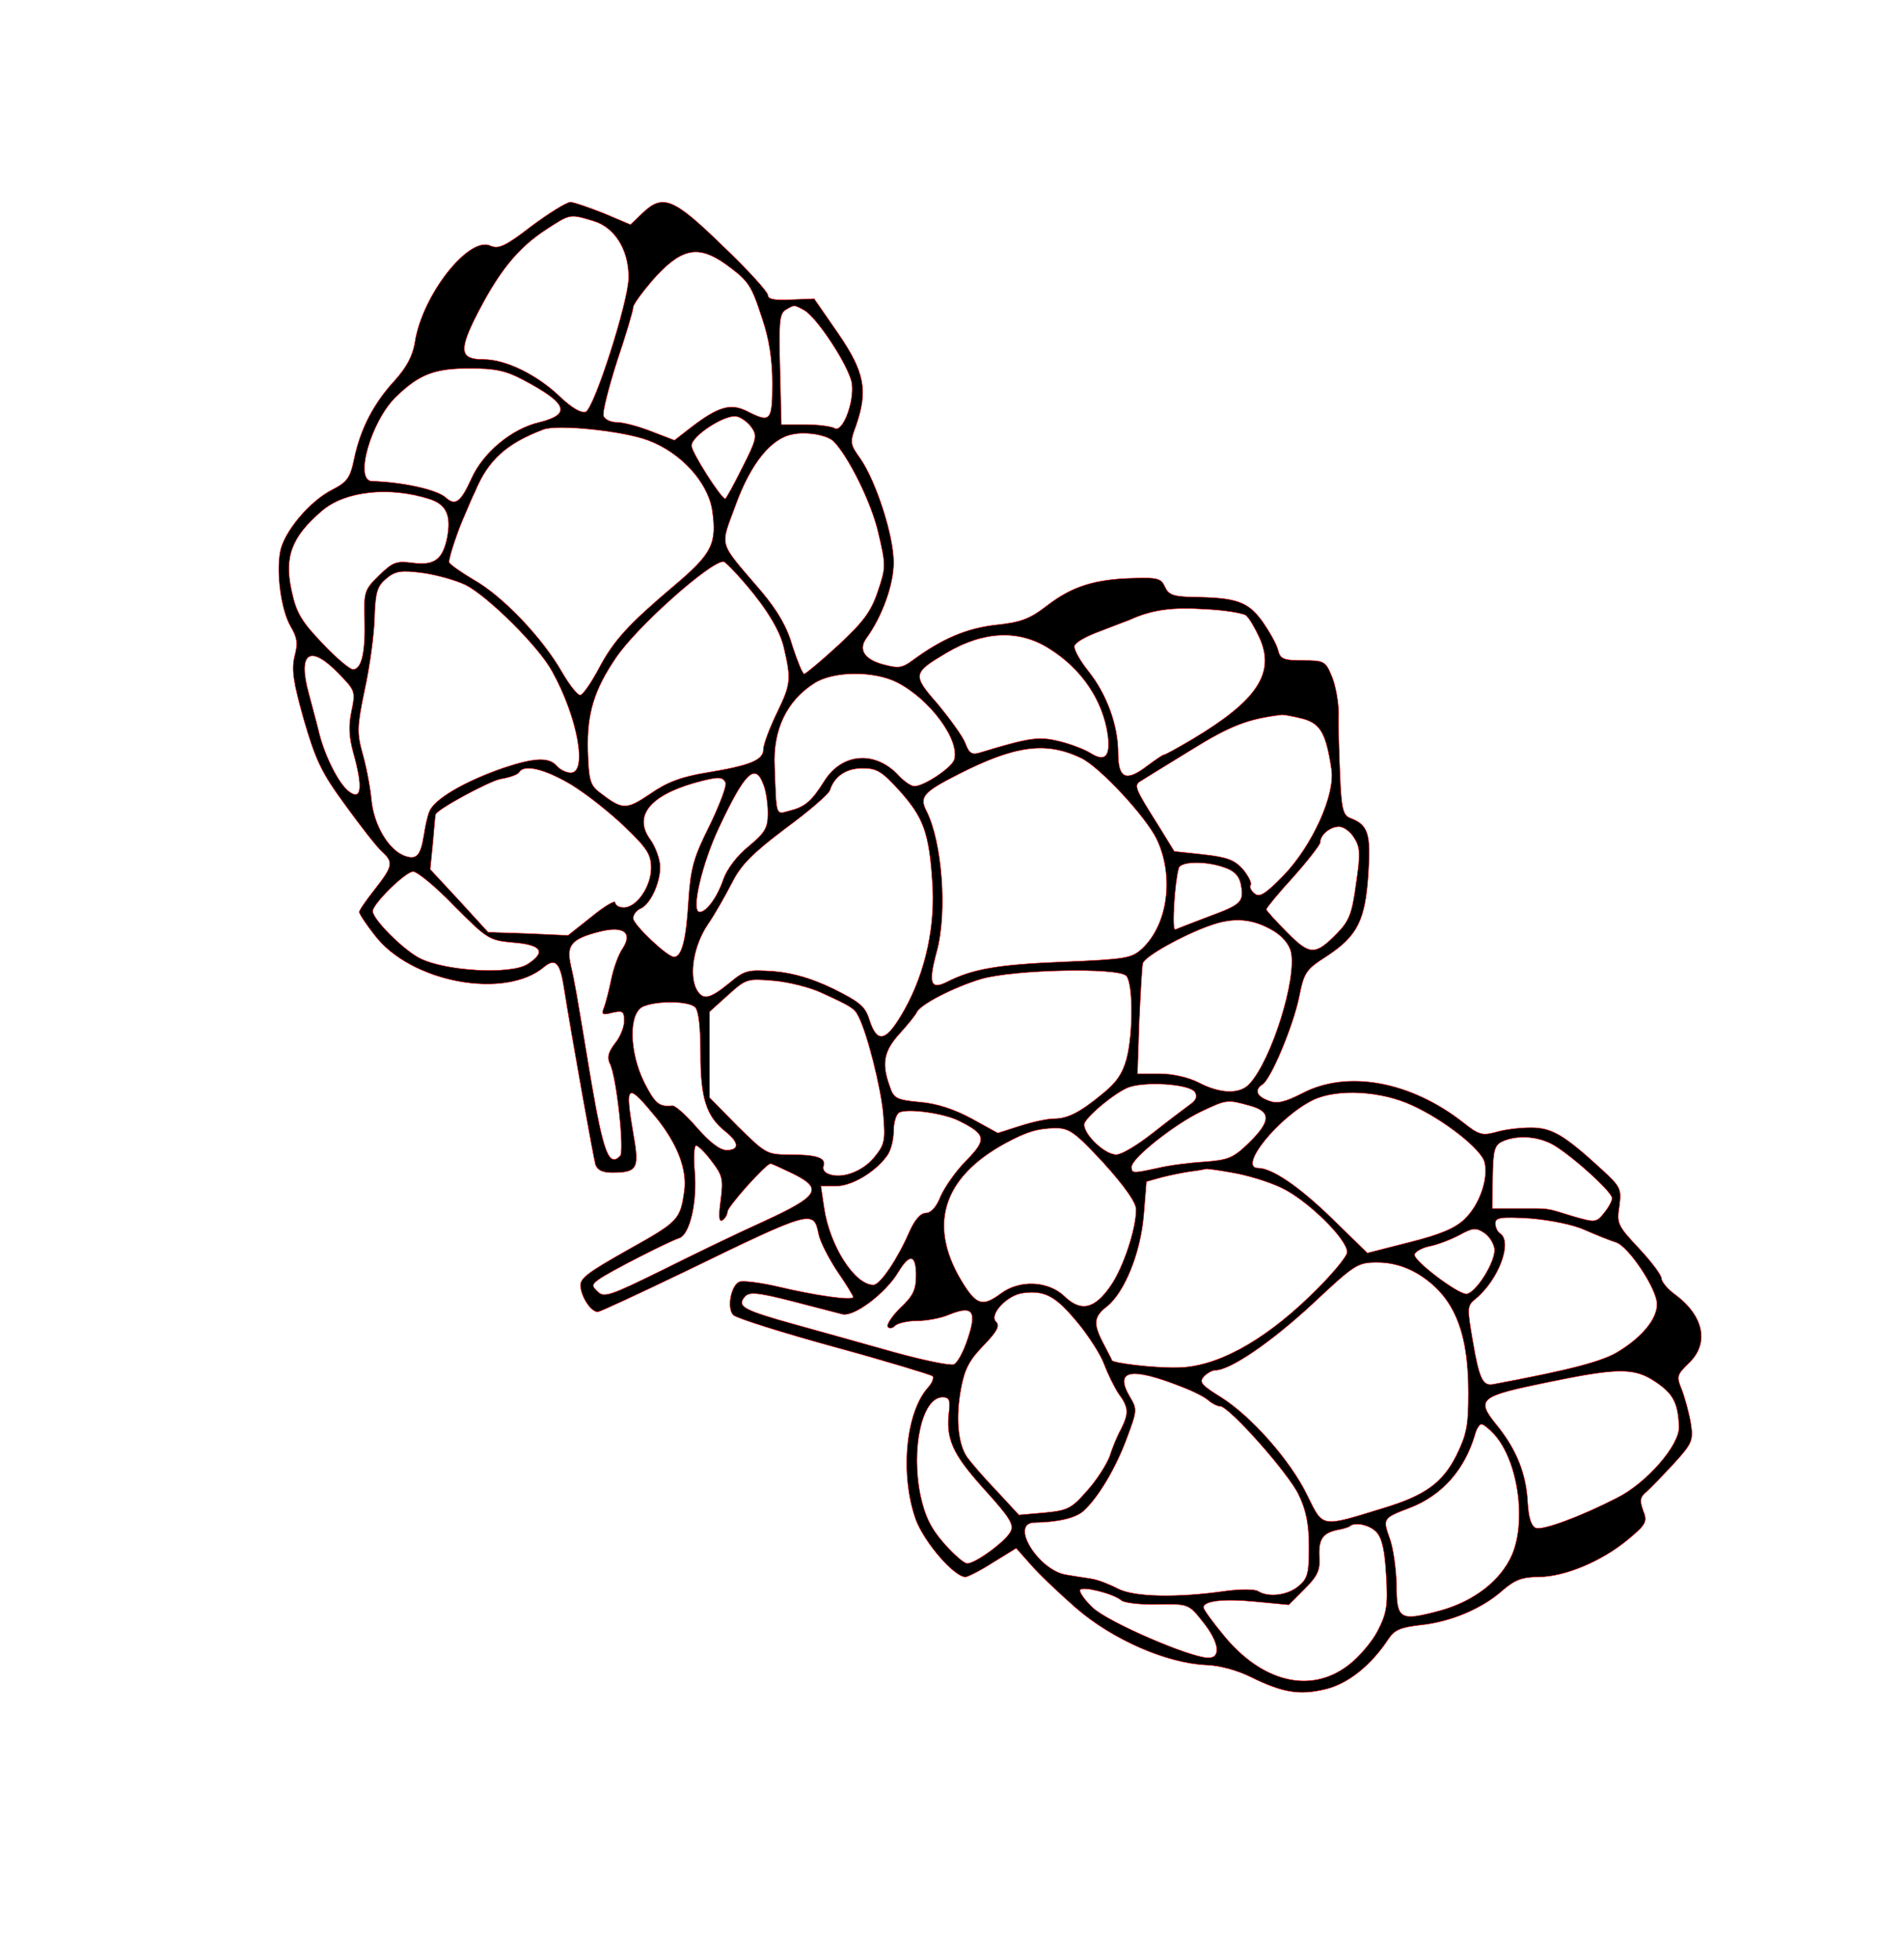 <?xml version="1.0" standalone="no"?>
<!DOCTYPE svg PUBLIC "-//W3C//DTD SVG 20010904//EN"
 "http://www.w3.org/TR/2001/REC-SVG-20010904/DTD/svg10.dtd">
<svg version="1.0" xmlns="http://www.w3.org/2000/svg"
 width="424pt" height="436pt" viewBox="0 0 424 436"
 preserveAspectRatio="xMidYMid meet">
<g transform="translate(0,436) scale(0.1,-0.1)"
fill="#000000" stroke="#ff0000">
<path d="M1184 3857 c-58 -45 -74 -52 -92 -44 -48 22 -152 -110 -168 -215 -5
-30 -18 -55 -45 -85 -47 -51 -76 -107 -90 -173 -9 -44 -16 -53 -49 -70 -50
-25 -108 -94 -116 -138 -9 -48 2 -129 23 -166 15 -25 17 -38 9 -67 -7 -30 -3
-57 21 -142 26 -89 39 -117 92 -189 34 -47 70 -93 81 -103 27 -24 25 -33 -15
-84 -19 -24 -35 -47 -35 -51 0 -4 15 -27 34 -51 80 -106 291 -145 378 -71 23
19 34 10 42 -35 22 -138 68 -391 72 -405 4 -12 15 -18 37 -18 56 0 61 9 48 82
-20 118 -16 121 53 37 45 -57 66 -112 60 -159 -9 -65 -13 -69 -124 -131 -94
-53 -110 -65 -107 -84 3 -25 24 -55 38 -55 5 0 93 41 197 91 280 136 284 137
295 82 3 -16 22 -53 41 -82 20 -29 36 -55 36 -58 0 -9 -88 4 -167 23 -39 9
-78 14 -86 11 -19 -7 -29 -59 -14 -74 7 -7 108 -39 225 -71 117 -32 215 -62
219 -65 3 -4 -1 -15 -10 -25 -51 -56 -63 -197 -27 -296 20 -51 85 -126 110
-126 5 0 33 14 61 32 l52 32 31 -35 c17 -20 63 -64 102 -98 82 -71 202 -123
290 -127 30 -1 70 -12 100 -27 69 -34 107 -41 165 -27 51 12 102 53 141 112
13 20 27 26 72 31 66 7 136 36 182 77 28 24 44 30 82 30 58 1 139 35 197 83
41 34 44 40 34 65 -8 22 -7 30 8 42 10 9 37 37 61 63 41 45 43 51 37 90 -4 23
-13 56 -20 74 -12 29 -11 33 16 59 46 44 33 105 -30 152 -17 12 -31 29 -31 36
0 8 -23 38 -50 67 -48 51 -50 56 -44 94 5 39 3 43 -38 81 -85 78 -112 94 -159
94 -24 0 -59 -4 -78 -10 -30 -8 -38 -6 -72 21 -117 92 -258 118 -358 66 -41
-21 -57 -24 -76 -17 -27 10 -32 24 -14 36 19 11 69 131 82 195 11 55 15 61 62
91 68 45 85 79 92 182 6 90 0 110 -40 125 -16 6 -20 20 -23 97 -2 49 -4 110
-3 136 0 25 -7 63 -15 82 -14 34 -17 36 -64 36 -44 0 -51 3 -56 23 -3 13 -19
41 -35 64 -32 44 -58 53 -154 54 -44 1 -55 5 -63 23 -8 18 -16 21 -70 19 -85
-2 -136 -18 -191 -60 -40 -31 -59 -38 -115 -44 -65 -7 -121 -31 -186 -79 -23
-17 -32 -18 -65 -9 -42 11 -56 33 -38 58 35 48 61 119 61 169 0 60 -39 180
-74 231 -23 32 -24 36 -10 73 27 78 20 119 -39 205 l-54 78 -51 -2 c-37 -2
-52 1 -52 10 0 7 -45 57 -101 110 -110 107 -133 116 -179 72 l-26 -25 -59 25
c-33 13 -67 25 -75 25 -8 0 -47 -24 -86 -53z m138 11 c47 -14 78 -64 78 -125
0 -53 -77 -293 -96 -300 -10 -3 -32 10 -57 34 -51 49 -121 83 -170 83 -51 0
-55 18 -21 88 53 106 96 160 163 203 51 33 50 33 103 17z m294 -96 c52 -38 57
-46 82 -123 15 -44 22 -90 22 -142 0 -85 -4 -89 -57 -62 -36 18 -64 10 -125
-37 l-36 -28 -52 20 c-28 11 -62 20 -76 20 -13 0 -27 6 -30 14 -3 7 11 62 30
122 20 59 36 113 36 120 0 6 19 32 42 59 64 73 102 81 164 37z m174 -102 c29
-15 101 -126 107 -163 6 -42 -21 -112 -39 -100 -7 4 -37 8 -65 8 l-53 0 -3
123 c-3 104 -1 124 12 132 20 12 19 12 41 0z m-624 -156 c98 -52 107 -76 35
-94 -61 -14 -125 -67 -151 -125 -24 -53 -36 -62 -58 -42 -19 17 -95 34 -164
36 -40 2 -1 135 54 188 52 50 85 63 164 63 57 0 81 -5 120 -26z m508 -106 c13
-18 10 -28 -21 -89 -19 -38 -36 -69 -38 -69 -9 0 -75 103 -75 118 0 22 76 71
101 65 11 -3 26 -14 33 -25z m-231 -28 c73 -27 133 -93 143 -155 11 -75 0 -97
-84 -168 -104 -88 -135 -122 -169 -186 -16 -30 -34 -56 -40 -58 -6 -2 -24 21
-41 50 -43 76 -133 171 -198 207 -30 18 -54 35 -54 39 0 12 20 72 36 107 7 17
17 40 22 50 29 70 70 107 152 138 31 12 177 -3 233 -24z m414 -3 c33 -34 84
-137 99 -203 17 -72 17 -77 -1 -130 -15 -45 -32 -68 -88 -120 -38 -35 -73 -64
-76 -64 -4 0 -15 28 -26 61 -12 43 -33 79 -69 122 -99 116 -93 96 -57 195 33
90 78 146 125 155 30 7 79 -1 93 -16z m-900 -128 c37 -12 48 -36 39 -85 -10
-49 -28 -63 -76 -57 -37 5 -45 2 -75 -27 -33 -32 -35 -37 -33 -99 2 -74 -7
-111 -26 -111 -7 0 -38 26 -68 58 -46 48 -58 68 -68 114 -18 78 -1 123 67 181
51 44 150 55 240 26z m705 -191 c47 -55 76 -104 84 -141 16 -69 15 -80 -15
-142 -17 -35 -31 -72 -31 -83 0 -24 -30 -36 -128 -52 -54 -9 -87 -21 -124 -47
-55 -37 -62 -36 -115 5 -19 15 -22 28 -24 92 -2 82 14 134 62 205 45 68 210
215 240 215 4 0 27 -24 51 -52z m-625 0 c49 -25 163 -137 193 -193 56 -101 79
-225 41 -225 -10 0 -24 7 -31 15 -17 20 -49 19 -118 -4 -87 -30 -156 -70 -166
-98 -4 -9 -9 -32 -12 -52 -7 -44 -16 -55 -40 -47 -37 11 -72 69 -77 127 -3 30
-12 76 -20 103 -12 44 -12 59 5 140 11 50 21 122 22 160 2 59 6 71 26 88 20
17 33 19 80 13 30 -4 74 -16 97 -27z m1738 -68 c7 -6 20 -28 30 -50 35 -78 -5
-139 -149 -225 -32 -19 -61 -35 -64 -35 -3 0 -20 -12 -39 -26 -46 -35 -63 -26
-63 30 0 62 -26 132 -67 183 -19 24 -33 49 -30 56 3 8 27 21 54 31 26 10 57
22 68 26 50 23 96 29 169 24 44 -2 85 -9 91 -14z m-438 -74 c72 -45 119 -115
130 -192 6 -48 -6 -61 -39 -40 -13 8 -44 20 -69 26 -45 11 -64 9 -176 -25 -18
-6 -25 -2 -33 20 -6 16 -34 54 -61 87 -58 66 -57 70 19 115 83 49 162 52 229
9z m-1583 -55 c37 -38 38 -40 29 -83 -7 -33 -6 -58 4 -94 22 -78 18 -109 -12
-84 -22 18 -52 79 -64 127 -5 21 -16 61 -23 88 -26 93 2 112 66 46z m1244 -20
c74 -38 140 -129 127 -172 -6 -18 -67 -59 -89 -59 -7 0 -23 11 -35 24 -52 56
-126 50 -165 -12 -29 -46 -43 -58 -79 -67 -30 -8 -28 -13 -32 99 -4 82 27 146
88 185 43 28 134 28 185 2z m904 -81 c39 -11 51 -33 63 -112 9 -56 -42 -169
-106 -236 -41 -42 -54 -50 -65 -41 -8 6 -12 15 -9 19 3 5 -5 20 -17 35 -19 21
-35 27 -88 33 l-65 7 -37 60 c-51 81 -54 87 -37 97 8 5 58 36 112 69 87 54
126 69 202 78 6 0 27 -4 47 -9z m-495 -87 c41 -19 145 -131 169 -181 39 -82
25 -189 -32 -243 -24 -22 -35 -24 -177 -30 -147 -6 -202 -16 -259 -45 -36 -18
-41 -2 -22 68 24 87 12 245 -23 313 -16 31 -7 42 70 81 127 65 196 74 274 37z
m-1134 -60 c34 -21 87 -63 119 -94 49 -47 58 -61 58 -91 0 -41 -32 -88 -61
-88 -10 0 -19 5 -19 11 0 6 -24 -8 -52 -31 l-53 -42 -89 4 -89 3 -64 70 -65
70 6 60 c3 33 5 61 6 62 2 11 117 73 144 79 20 3 39 10 42 15 11 19 58 7 117
-28z m731 -14 c52 -58 65 -93 72 -199 8 -99 -15 -203 -61 -286 -41 -73 -61
-79 -79 -24 -9 30 -22 40 -80 69 -48 23 -88 35 -132 39 -59 4 -65 3 -101 -27
-43 -35 -58 -38 -72 -13 -17 33 -6 98 25 144 16 23 40 66 54 93 20 40 45 65
119 121 52 38 97 77 99 85 10 31 36 49 73 49 32 0 43 -7 83 -51z m-304 15 c6
-14 10 -43 10 -64 0 -33 -6 -43 -43 -74 -25 -20 -48 -50 -56 -73 -14 -41 -38
-73 -53 -73 -20 0 5 108 44 190 57 121 80 143 98 94z m-84 3 c2 -7 -14 -50
-36 -95 -36 -72 -42 -94 -47 -170 -5 -84 -15 -122 -32 -122 -15 0 -91 72 -91
86 0 8 7 17 15 21 22 8 45 56 45 93 0 17 -10 44 -21 60 -39 52 -4 98 96 127
54 15 65 15 71 0z m1399 -121 c14 -21 15 -36 5 -102 -9 -67 -15 -83 -42 -111
-49 -50 -61 -50 -112 2 -25 25 -46 48 -46 51 0 3 27 36 60 72 33 37 60 72 60
77 0 17 22 35 42 35 10 0 25 -11 33 -24z m-288 -67 c21 -7 32 -18 36 -36 8
-41 2 -46 -71 -73 -37 -14 -70 -27 -75 -29 -8 -3 -1 107 8 137 5 15 61 16 102
1z m-1715 -86 c74 -74 77 -76 132 -81 62 -5 73 -21 31 -48 -37 -24 -185 -16
-242 14 -37 20 -103 86 -103 104 0 16 73 88 90 88 9 0 51 -34 92 -77z m1824
-55 c20 -12 35 -30 39 -47 13 -60 -43 -239 -92 -293 -21 -24 -65 -23 -113 2
-23 12 -59 20 -88 20 l-49 0 4 118 c3 64 6 122 8 128 4 15 88 62 147 83 54 20
97 17 144 -11z m-1450 -40 c-9 -13 -20 -44 -25 -69 -5 -24 -12 -52 -16 -62 -6
-15 -4 -17 19 -11 23 5 26 3 26 -19 0 -13 -9 -36 -21 -50 -15 -20 -17 -31 -11
-44 15 -28 33 -196 23 -206 -25 -25 -37 6 -65 169 -35 211 -35 211 -45 256
-10 44 1 58 63 74 55 14 76 -2 52 -38z m1122 -60 c15 -15 16 -125 1 -184 -9
-33 -22 -53 -53 -78 -52 -43 -79 -56 -109 -56 -14 0 -47 -7 -75 -16 l-50 -16
-58 32 c-39 21 -78 34 -116 37 -52 5 -58 8 -67 36 -18 50 -13 78 23 117 18 20
35 41 37 46 7 18 84 57 144 75 73 21 304 26 323 7z m-678 -38 c66 -30 73 -35
81 -51 20 -37 51 -161 56 -219 5 -60 3 -68 -21 -97 -26 -31 -72 -48 -101 -36
-9 3 -14 11 -11 18 6 18 -16 25 -76 25 -50 0 -53 2 -115 63 l-63 64 0 95 0 96
41 37 c41 37 43 37 103 32 33 -3 81 -15 106 -27z m-282 -32 c8 -8 12 -46 12
-103 0 -100 13 -140 56 -174 30 -24 31 -41 2 -41 -15 0 -38 18 -66 50 -24 28
-49 50 -55 49 -29 -3 -38 4 -62 51 -34 68 -36 156 -2 170 32 13 101 12 115 -2z
m1113 -189 c6 -10 3 -18 -13 -29 -11 -8 -48 -36 -81 -62 -33 -26 -69 -48 -81
-48 -29 0 -81 54 -70 72 12 20 63 62 93 76 34 16 140 10 152 -9z m483 -29 c71
-32 155 -98 162 -127 9 -36 -11 -95 -45 -127 -21 -20 -54 -34 -122 -51 l-94
-24 -80 78 c-71 69 -132 111 -163 111 -47 0 46 115 123 152 53 25 150 20 219
-12z m-361 -1 c48 -13 48 -34 -2 -83 -34 -33 -45 -38 -99 -42 -33 -2 -80 -8
-104 -14 -56 -12 -58 -12 -58 3 0 19 96 95 155 123 57 27 58 27 108 13z m-647
-34 c60 -30 62 -41 16 -88 -23 -23 -48 -59 -57 -79 -9 -24 -22 -38 -33 -38
-12 0 -25 -15 -37 -42 -26 -60 -65 -118 -80 -118 -42 0 -98 88 -110 173 l-7
47 34 0 c34 0 86 30 113 67 8 10 15 35 15 55 0 20 6 39 13 42 20 9 100 -2 133
-19z m322 -94 c47 -52 72 -88 72 -103 0 -44 -29 -130 -56 -169 -36 -53 -67
-60 -104 -24 -36 34 -99 37 -141 6 -39 -29 -53 -26 -81 17 -84 130 -52 240 92
318 47 25 69 32 110 33 31 0 43 -8 108 -78z m995 44 c37 -18 137 -107 137
-122 0 -6 -8 -21 -18 -33 -17 -21 -19 -22 -70 -7 -62 19 -49 17 -120 17 l-59
0 1 70 c1 59 4 71 21 79 30 14 73 13 108 -4z m-1868 -40 c24 -31 26 -40 20
-86 -5 -37 -4 -50 4 -45 6 4 11 13 11 19 0 11 86 107 96 107 2 0 24 -10 49
-22 69 -34 59 -50 -65 -107 -58 -26 -161 -76 -229 -110 -112 -55 -126 -60
-140 -46 -14 13 -13 16 2 27 23 17 157 85 179 92 24 7 41 80 35 149 -3 31 -1
57 3 57 5 0 21 -16 35 -35z m1158 -25 c32 -5 82 -20 111 -34 57 -27 146 -114
146 -143 0 -10 -38 -55 -84 -99 -106 -102 -210 -158 -296 -158 -51 -1 -141 10
-144 16 0 2 -9 18 -18 36 -24 45 -23 61 7 84 39 31 75 119 82 204 l6 74 36 10
c20 5 50 11 66 13 17 2 30 5 30 5 0 1 26 -2 58 -8z m787 -128 c25 -11 55 -23
68 -27 28 -8 92 -104 92 -138 0 -32 -32 -72 -84 -104 -35 -23 -109 -42 -280
-74 -24 -5 -32 11 -47 100 -12 70 -12 75 7 90 52 43 83 128 54 146 -5 3 -10
13 -10 22 0 13 12 15 78 11 46 -4 96 -14 122 -26z m-202 -41 c4 -27 -42 -101
-63 -101 -19 0 -115 72 -115 87 0 6 15 15 33 19 17 3 48 15 67 25 29 16 37 17
55 5 11 -7 21 -23 23 -35z m-1288 -60 c0 -32 -7 -46 -35 -72 -18 -18 -31 -37
-28 -42 3 -5 10 -4 16 2 6 6 28 11 49 11 21 0 54 6 72 14 52 21 62 8 41 -54
-9 -28 -23 -54 -31 -57 -8 -3 -67 9 -132 27 -64 18 -164 46 -222 62 -115 32
-129 40 -112 61 10 12 26 11 105 -9 50 -13 101 -26 112 -29 25 -8 97 46 125
93 26 43 40 40 40 -7z m1115 5 c81 -48 115 -126 115 -266 0 -74 -4 -93 -27
-140 -31 -61 -70 -89 -163 -117 -140 -43 -133 -44 -169 29 -38 78 -125 176
-192 218 -42 26 -49 33 -39 45 7 8 19 15 26 15 33 0 123 61 216 147 95 89 101
93 145 93 31 0 60 -8 88 -24z m-756 -109 c26 -31 53 -74 60 -94 8 -21 22 -50
32 -65 23 -31 23 -44 5 -80 -8 -14 -19 -41 -25 -60 -7 -18 -29 -53 -50 -76
-35 -40 -43 -44 -95 -49 l-57 -5 -50 54 c-28 29 -57 63 -65 74 -21 30 -26 89
-14 153 8 44 19 64 50 96 31 32 37 44 28 53 -16 16 25 60 61 64 48 6 72 -7
120 -65z m233 -144 c24 -9 50 -22 59 -30 8 -7 20 -13 26 -13 20 0 153 -150
175 -197 17 -35 23 -67 23 -116 0 -60 -3 -71 -24 -88 -24 -20 -66 -25 -89 -11
-7 5 -38 5 -70 1 -111 -16 -206 -14 -243 5 -19 10 -45 20 -59 22 -14 2 -39 6
-57 9 -61 11 -125 114 -70 116 54 1 92 10 110 26 33 30 72 96 96 161 23 62 24
65 7 93 -35 60 2 67 116 22z m1055 11 c39 -26 50 -47 52 -100 1 -41 -72 -125
-138 -158 -82 -42 -166 -73 -181 -67 -10 4 -16 23 -18 56 -3 64 -25 119 -69
173 -47 58 -39 64 112 95 159 33 195 33 242 1z m-1573 -61 c-9 -65 6 -98 77
-177 59 -65 68 -80 59 -96 -12 -22 -78 -70 -96 -70 -7 0 -30 20 -52 45 -29 33
-42 60 -52 105 -22 105 3 220 49 220 14 0 17 -6 15 -27z m1213 -55 c53 -58 73
-192 40 -269 -25 -57 -84 -103 -160 -124 -90 -24 -97 -20 -97 57 -1 35 -7 81
-15 103 -16 45 -16 46 45 69 72 28 122 85 145 164 3 12 10 22 14 22 4 0 17
-10 28 -22z m-261 -219 c12 -14 18 -41 21 -97 4 -66 1 -83 -19 -122 -13 -25
-42 -59 -66 -77 -84 -64 -192 -37 -277 67 -25 30 -45 58 -45 62 0 15 46 20
116 13 l74 -7 35 35 c29 29 35 42 33 71 -2 40 7 54 42 61 12 2 24 6 26 8 11
10 45 3 60 -14z m-569 -151 c7 -6 44 -10 81 -9 68 1 69 1 100 -38 37 -46 42
-81 13 -81 -40 0 -225 80 -258 112 -18 17 -30 35 -28 39 6 9 74 -8 92 -23z"/>
</g>
</svg>
